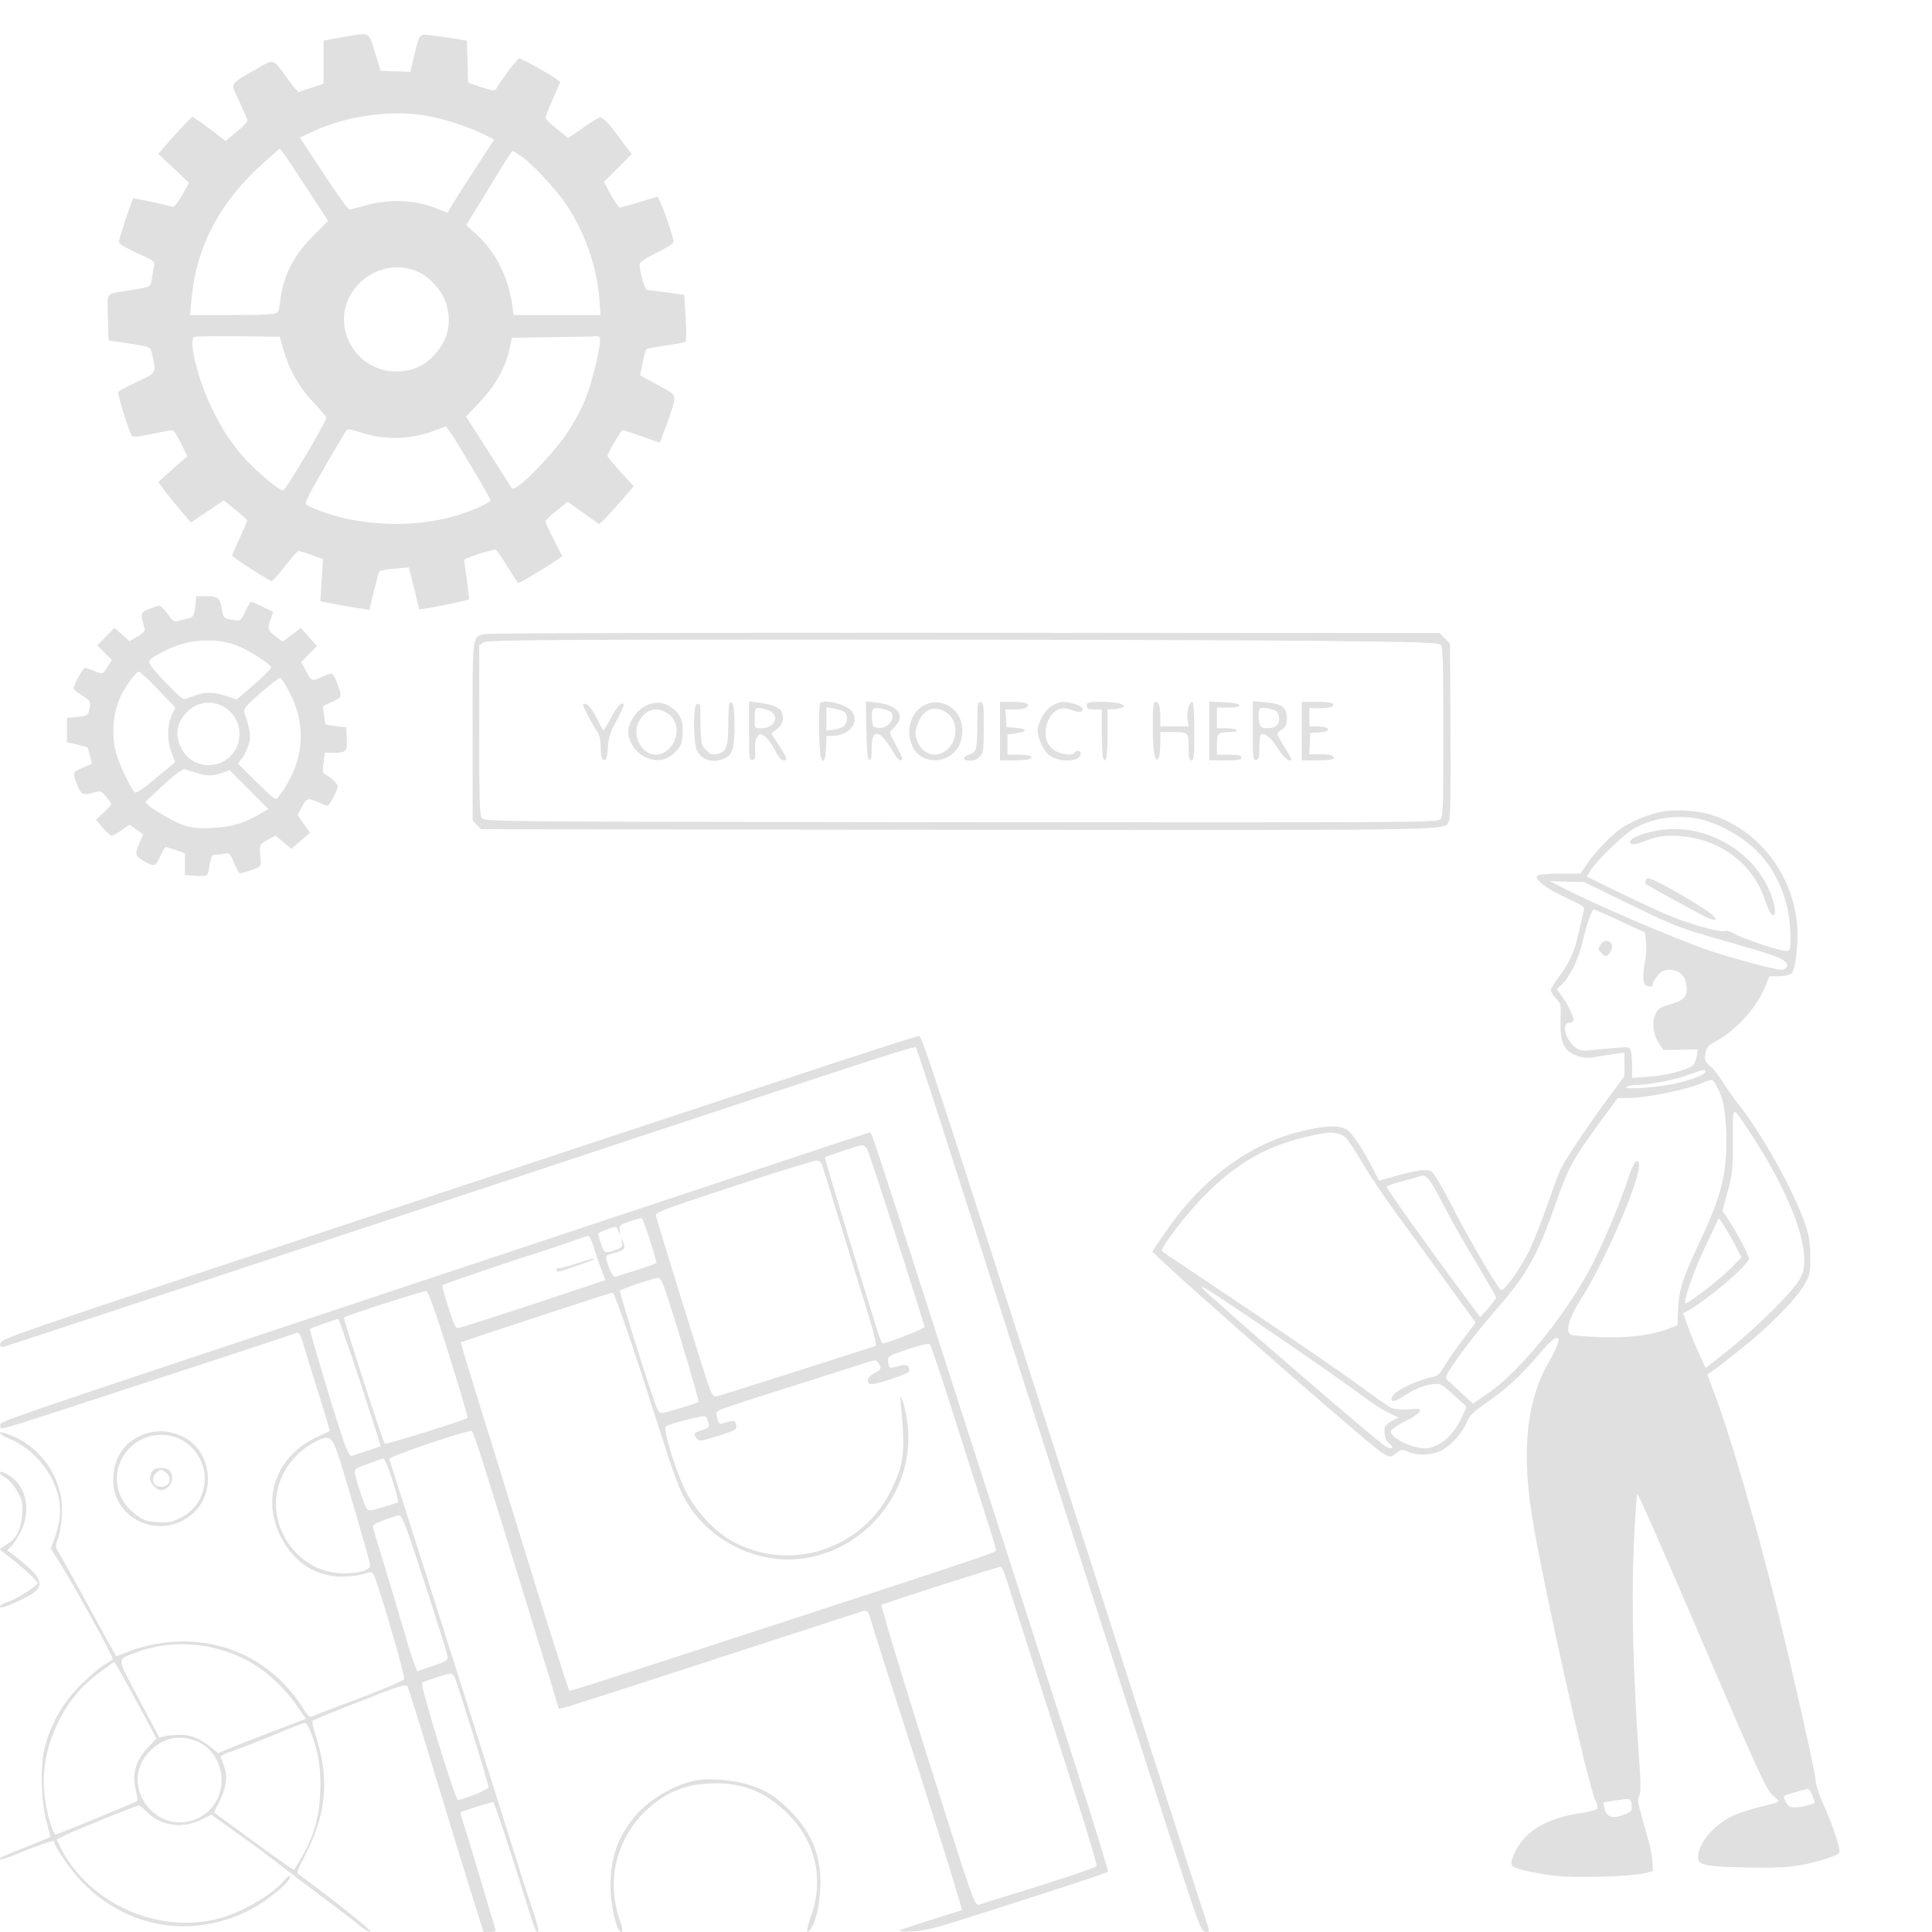 <?xml version="1.0" standalone="no"?>
<!DOCTYPE svg PUBLIC "-//W3C//DTD SVG 20010904//EN"
 "http://www.w3.org/TR/2001/REC-SVG-20010904/DTD/svg10.dtd">
<svg version="1.0" xmlns="http://www.w3.org/2000/svg"
 width="1024pt" height="1024pt" viewBox="0 0 1024 1024"
 preserveAspectRatio="xMidYMid meet">

<g transform="translate(0,1024) scale(0.1,-0.1)"
fill="#e0e0e0" stroke="none">
<path d="M1810 10042 l-95 -17 0 -114 0 -114 -67 -23 -66 -22 -19 21 c-11 12
-36 45 -56 73 -60 83 -55 83 -154 25 -141 -82 -133 -66 -85 -168 22 -49 42
-93 44 -100 2 -7 -24 -34 -57 -61 l-59 -49 -84 64 c-47 35 -88 63 -92 63 -5 0
-47 -44 -95 -97 l-86 -98 81 -77 82 -77 -37 -66 c-21 -36 -42 -64 -49 -62 -24
9 -208 49 -210 45 -8 -8 -76 -217 -76 -230 0 -10 36 -32 96 -59 95 -43 96 -44
90 -74 -4 -16 -9 -47 -12 -67 -7 -40 -2 -38 -124 -58 -124 -20 -111 -3 -108
-142 l3 -122 80 -12 c154 -24 142 -19 154 -75 19 -87 20 -85 -83 -133 -51 -24
-96 -48 -99 -53 -6 -10 54 -204 71 -231 7 -10 29 -8 106 8 54 11 104 20 110
20 7 0 27 -31 45 -69 l34 -69 -44 -38 c-24 -22 -58 -53 -77 -69 l-33 -30 37
-50 c21 -28 60 -76 87 -107 l49 -57 87 58 87 59 62 -50 c34 -28 62 -53 62 -58
0 -4 -18 -46 -40 -93 -22 -47 -40 -88 -40 -91 0 -8 197 -136 210 -136 5 0 37
36 71 80 34 44 66 80 72 80 5 0 37 -10 69 -22 l60 -21 -7 -112 -7 -112 83 -16
c46 -9 105 -19 130 -22 l47 -7 23 96 c13 53 26 101 29 106 3 6 40 13 82 16
l75 7 28 -112 27 -111 42 6 c49 7 218 43 222 47 1 1 -4 47 -11 102 -8 55 -15
103 -15 107 0 10 158 60 169 54 5 -4 33 -45 62 -91 28 -47 54 -85 57 -85 8 0
137 77 189 112 l43 29 -45 89 c-25 49 -45 93 -44 97 0 5 27 30 59 56 l59 48
83 -60 83 -59 24 21 c13 12 54 58 92 101 l68 79 -70 76 c-38 42 -69 80 -69 84
0 15 72 137 80 137 5 0 51 -15 103 -33 l94 -34 37 99 c21 55 39 113 40 130 1
29 -5 33 -90 79 l-91 49 13 66 c6 36 16 69 20 73 5 4 52 13 104 20 52 7 99 16
103 20 5 5 5 62 1 128 l-7 120 -91 13 c-50 6 -98 12 -106 13 -13 2 -38 89 -40
137 0 10 33 32 90 60 61 30 90 50 90 61 0 19 -55 181 -74 215 l-11 22 -95 -29
c-52 -15 -100 -29 -105 -29 -6 0 -27 31 -48 68 l-36 68 73 73 74 74 -49 66
c-80 108 -106 134 -124 127 -9 -3 -50 -29 -90 -57 l-74 -51 -60 49 c-33 26
-60 53 -60 58 0 6 17 50 39 100 l40 90 -22 17 c-35 26 -183 108 -196 108 -10
0 -94 -111 -122 -160 -7 -12 -18 -11 -79 8 l-70 23 -3 112 -3 111 -70 12 c-38
6 -94 14 -123 17 -61 7 -58 11 -89 -117 l-18 -77 -79 3 -79 3 -30 98 c-35 112
-21 106 -177 79z m459 -417 c98 -19 216 -58 293 -96 l57 -29 -97 -149 c-53
-81 -109 -169 -124 -194 l-26 -45 -60 24 c-119 48 -261 51 -397 9 -27 -8 -55
-15 -62 -15 -11 0 -67 81 -226 323 l-38 58 76 35 c178 82 420 114 604 79z
m-639 -388 l109 -168 -77 -77 c-108 -108 -162 -216 -178 -353 -6 -53 -8 -57
-36 -63 -17 -3 -123 -6 -236 -6 l-205 0 8 82 c24 282 152 522 389 731 l79 70
19 -24 c10 -13 67 -100 128 -192z m1134 174 c59 -41 186 -178 241 -260 96
-145 160 -330 172 -498 l6 -83 -231 0 -230 0 -7 53 c-20 147 -88 282 -188 373
l-56 51 43 69 c23 38 77 126 120 197 42 70 80 127 82 127 3 0 25 -13 48 -29z
m-542 -615 c58 -28 115 -91 138 -152 37 -101 20 -198 -52 -279 -52 -59 -107
-86 -184 -93 -247 -19 -395 267 -233 452 86 98 218 126 331 72z m-721 -406
c31 -109 83 -201 159 -281 38 -41 70 -78 70 -82 0 -22 -217 -387 -230 -387
-18 0 -129 91 -187 153 -82 88 -135 168 -194 291 -69 145 -119 343 -92 370 4
3 108 5 231 4 l225 -3 18 -65z m1679 43 c0 -51 -48 -240 -81 -318 -17 -42 -58
-117 -91 -167 -58 -88 -204 -247 -262 -284 -28 -18 -30 -18 -40 -1 -6 10 -62
97 -124 194 l-112 175 74 78 c81 85 135 181 157 282 l12 58 211 3 c116 1 221
3 234 5 18 2 22 -3 22 -25z m-799 -476 c34 -47 219 -358 219 -368 0 -15 -116
-65 -206 -89 -169 -44 -353 -49 -539 -13 -89 16 -235 69 -235 84 0 5 9 28 21
51 25 50 188 330 198 341 4 4 34 -2 67 -13 122 -43 267 -41 387 4 34 13 64 24
67 25 3 0 12 -10 21 -22z"/>
<path d="M1035 7025 c-7 -49 -10 -56 -34 -61 -14 -3 -38 -10 -53 -14 -25 -8
-31 -5 -59 36 -18 24 -37 44 -43 44 -6 0 -30 -8 -54 -17 -47 -18 -49 -24 -27
-99 6 -18 -1 -27 -36 -47 l-43 -26 -39 36 -40 35 -45 -46 -46 -46 38 -39 39
-39 -23 -36 c-25 -41 -25 -41 -73 -21 -20 8 -41 15 -47 15 -10 0 -60 -91 -60
-109 0 -6 20 -22 45 -37 45 -26 49 -36 36 -84 -6 -22 -14 -26 -61 -30 l-55 -5
0 -65 0 -65 53 -11 c30 -7 55 -14 56 -16 2 -1 8 -22 13 -45 l10 -41 -49 -21
c-55 -23 -56 -26 -23 -104 16 -40 28 -43 85 -27 33 10 37 8 62 -22 15 -18 28
-36 28 -40 0 -4 -18 -24 -41 -45 l-40 -38 36 -43 c20 -23 41 -42 46 -42 6 0
30 13 53 29 l43 30 36 -26 36 -26 -16 -36 c-30 -70 -29 -77 21 -106 25 -15 51
-23 57 -19 6 3 20 26 31 50 10 24 22 44 27 44 4 0 28 -7 54 -16 l47 -16 0 -58
0 -58 60 -4 c58 -3 60 -2 65 25 17 90 16 87 43 87 15 0 37 3 48 6 18 5 25 -2
45 -50 12 -31 27 -56 33 -55 6 0 34 9 61 18 48 17 50 20 47 52 -8 84 -9 82 35
107 l43 23 43 -35 42 -35 49 43 50 43 -34 46 -33 47 19 36 c29 54 36 57 85 34
24 -11 49 -20 55 -20 11 0 54 82 54 104 0 8 -17 26 -37 42 -21 15 -40 29 -42
30 -1 2 0 26 4 53 l7 51 46 0 c67 0 74 7 70 76 l-3 59 -53 6 c-29 4 -55 9 -56
10 -2 2 -6 25 -9 50 l-6 46 50 23 c54 26 53 23 23 108 -9 23 -21 42 -27 42 -7
0 -32 -9 -56 -20 -49 -23 -49 -23 -86 47 l-19 34 42 42 42 43 -43 48 -42 48
-48 -36 -49 -37 -35 26 c-44 34 -47 42 -29 91 l14 41 -54 26 c-30 15 -58 27
-63 27 -4 0 -18 -23 -31 -51 -24 -51 -24 -51 -64 -45 -52 9 -52 9 -60 58 -10
59 -20 68 -82 68 l-53 0 -6 -55z m217 -205 c58 -21 180 -98 185 -116 2 -6 -38
-48 -90 -92 l-93 -80 -54 19 c-66 22 -112 23 -165 3 -22 -8 -47 -17 -55 -20
-10 -3 -49 32 -109 96 -106 115 -106 102 2 160 113 61 264 73 379 30z m-414
-235 l91 -95 -19 -42 c-25 -55 -25 -134 -1 -197 l19 -50 -101 -85 c-70 -58
-105 -82 -113 -75 -20 16 -84 152 -99 209 -27 101 -15 223 30 310 28 55 77
120 91 120 6 0 52 -43 102 -95z m689 -1 c105 -190 86 -388 -52 -569 -15 -18
-19 -15 -114 79 l-100 99 24 31 c13 17 28 51 35 76 10 44 7 65 -25 166 -5 17
10 35 87 102 51 45 98 80 103 79 6 -2 25 -30 42 -63z m-330 -97 c71 -48 93
-144 51 -219 -65 -115 -231 -110 -288 8 -36 73 -23 139 38 197 54 51 136 57
199 14z m-158 -343 c56 -18 88 -18 138 0 l40 14 103 -103 102 -103 -46 -27
c-84 -49 -146 -67 -247 -73 -76 -4 -109 -1 -155 14 -58 18 -208 110 -202 123
2 4 46 46 98 94 61 55 100 84 110 80 8 -3 35 -12 59 -19z"/>
<path d="M2577 6880 c-76 -14 -72 15 -72 -515 l0 -474 23 -23 23 -23 2530 -3
c2739 -2 2570 -5 2599 48 7 13 10 170 8 480 l-3 460 -28 27 -27 28 -2508 1
c-1379 1 -2524 -2 -2545 -6z m4427 -37 c511 -5 620 -9 632 -20 12 -12 14 -91
14 -462 0 -422 -1 -449 -18 -465 -17 -15 -201 -16 -2541 -14 -2484 3 -2523 3
-2537 22 -12 16 -14 97 -14 467 l0 448 22 15 c20 14 219 16 1924 16 1045 0
2179 -3 2518 -7z"/>
<path d="M3420 6498 c-48 -25 -90 -89 -90 -137 0 -50 38 -108 86 -132 63 -30
116 -22 162 25 31 30 36 43 40 94 5 68 -12 109 -56 140 -46 34 -91 36 -142 10z
m117 -38 c65 -39 66 -140 2 -195 -108 -90 -229 84 -128 185 36 36 78 39 126
10z"/>
<path d="M3867 6513 c-4 -3 -7 -53 -7 -109 0 -123 -10 -151 -58 -160 -28 -6
-38 -2 -60 20 -25 25 -27 33 -29 129 -1 56 -2 105 -2 110 -1 4 -8 7 -16 7 -22
0 -22 -208 0 -250 26 -50 82 -66 143 -41 44 18 56 58 55 179 0 95 -9 133 -26
115z"/>
<path d="M3970 6365 c0 -144 1 -156 18 -153 14 3 16 13 14 53 -2 32 2 57 11
69 14 19 16 19 39 4 14 -9 38 -41 54 -72 19 -37 35 -56 48 -56 22 0 19 11 -30
87 l-36 56 31 24 c30 24 38 52 25 88 -9 24 -52 42 -117 50 l-57 7 0 -157z m92
114 c76 -20 53 -99 -28 -99 -34 0 -34 0 -34 48 0 66 2 68 62 51z"/>
<path d="M4347 6513 c-9 -8 -7 -237 2 -277 11 -52 26 -33 29 37 l3 67 30 0
c96 0 154 83 96 138 -36 34 -139 56 -160 35z m125 -44 c21 -11 23 -48 5 -73
-7 -9 -32 -20 -55 -23 l-42 -6 0 63 0 62 37 -7 c21 -4 46 -11 55 -16z"/>
<path d="M4592 6370 c2 -112 6 -154 16 -158 8 -2 12 12 12 51 0 68 7 87 31 87
18 0 56 -45 91 -109 9 -17 24 -31 33 -31 13 0 9 15 -23 74 -40 74 -40 74 -20
93 72 65 36 125 -86 139 l-57 7 3 -153z m126 98 c35 -29 -8 -91 -61 -86 -29 3
-32 6 -35 42 -5 60 2 69 46 61 20 -4 43 -11 50 -17z"/>
<path d="M4900 6503 c-74 -38 -103 -138 -63 -220 45 -96 185 -97 243 -1 26 44
27 122 0 165 -39 65 -117 89 -180 56z m120 -42 c59 -42 58 -145 -1 -195 -59
-50 -137 -23 -160 54 -10 33 -9 47 6 86 29 78 91 99 155 55z"/>
<path d="M5180 6408 c0 -138 -4 -154 -41 -167 -48 -16 -33 -38 21 -31 8 1 24
10 34 21 18 16 20 33 20 151 1 118 -1 133 -16 136 -16 3 -18 -7 -18 -110z"/>
<path d="M5300 6365 l0 -155 69 0 c38 0 76 3 85 6 31 12 4 24 -55 24 l-59 0 0
54 0 53 41 6 c69 9 68 25 -2 30 l-44 3 -3 47 -3 47 48 0 c26 0 54 4 62 9 28
18 -1 31 -70 31 l-69 0 0 -155z"/>
<path d="M5580 6502 c-40 -21 -80 -90 -80 -137 1 -42 34 -110 64 -130 57 -38
156 -33 164 8 4 18 -22 24 -33 7 -9 -14 -50 -12 -90 4 -62 26 -82 103 -45 176
26 51 72 68 126 45 23 -9 41 -12 47 -6 15 15 0 29 -41 41 -52 14 -72 13 -112
-8z"/>
<path d="M5760 6500 c0 -17 7 -20 40 -20 l40 0 0 -119 c0 -66 3 -126 6 -135
16 -42 24 -4 24 119 l0 135 28 1 c15 0 36 4 47 8 19 8 19 8 -2 19 -12 7 -58
12 -102 12 -74 0 -81 -2 -81 -20z"/>
<path d="M6110 6391 c0 -132 12 -200 30 -171 6 8 10 43 10 78 l0 62 59 0 c90
0 91 -1 91 -81 0 -55 3 -69 15 -69 13 0 15 24 15 155 0 99 -4 155 -10 155 -17
0 -32 -53 -26 -92 l6 -38 -75 0 -75 0 0 49 c0 59 -7 81 -26 81 -11 0 -14 -25
-14 -129z"/>
<path d="M6410 6365 l0 -155 85 0 c69 0 85 3 85 15 0 12 -14 15 -65 15 l-65 0
0 54 c0 60 6 66 71 66 24 0 38 4 34 10 -3 6 -28 10 -56 10 l-49 0 0 55 0 55
61 0 c44 0 60 3 57 13 -3 8 -31 13 -81 15 l-77 3 0 -156z"/>
<path d="M6640 6366 c0 -145 1 -157 18 -154 14 3 17 14 17 65 0 34 3 65 7 69
16 15 57 -17 89 -70 30 -48 62 -76 74 -64 2 2 -14 32 -35 66 -22 35 -40 67
-40 71 0 5 11 16 25 25 20 13 25 25 25 61 0 57 -25 75 -115 83 l-65 5 0 -157z
m126 103 c8 -6 14 -24 14 -40 0 -32 -23 -49 -68 -49 -22 0 -31 6 -36 23 -8 31
-7 72 2 81 9 10 70 0 88 -15z"/>
<path d="M6900 6365 l0 -155 85 0 c79 0 102 8 73 26 -6 4 -36 7 -65 6 l-54 -1
3 57 3 57 48 3 c72 5 56 32 -19 32 l-34 0 0 49 0 48 53 -1 c28 0 58 3 65 8 27
16 -2 26 -79 26 l-79 0 0 -155z"/>
<path d="M3090 6505 c0 -10 52 -110 72 -138 15 -20 21 -46 22 -90 1 -48 5 -62
17 -65 13 -2 17 10 21 66 4 58 12 83 48 146 23 43 40 80 36 83 -13 13 -35 -10
-67 -71 -19 -36 -37 -66 -40 -66 -3 0 -13 17 -23 38 -26 56 -59 102 -73 102
-7 0 -13 -2 -13 -5z"/>
<path d="M8813 5939 c-63 -11 -152 -46 -210 -82 -52 -33 -142 -125 -190 -194
l-36 -53 -106 0 c-58 0 -113 -5 -121 -10 -24 -17 46 -71 156 -121 83 -38 94
-46 89 -64 -3 -11 -15 -63 -27 -115 -23 -106 -47 -159 -107 -239 -23 -30 -41
-61 -41 -70 0 -8 12 -28 27 -43 26 -27 27 -32 24 -117 -3 -125 20 -168 102
-191 26 -8 55 -8 90 -1 29 5 73 12 100 16 l47 6 0 -62 0 -62 -92 -125 c-121
-166 -229 -328 -250 -377 -10 -22 -43 -112 -73 -199 -31 -88 -74 -194 -95
-235 -43 -87 -127 -204 -143 -198 -17 5 -172 270 -264 450 -48 95 -94 172
-106 178 -25 14 -79 7 -190 -24 l-88 -25 -26 51 c-49 99 -106 187 -135 212
-39 33 -109 33 -247 0 -287 -70 -535 -256 -734 -550 l-60 -89 79 -74 c114
-107 614 -548 859 -758 334 -286 311 -271 358 -234 23 18 27 19 61 5 50 -21
122 -19 173 6 52 25 115 95 139 154 15 35 34 53 104 101 101 69 187 149 282
262 105 125 133 102 49 -43 -118 -205 -147 -462 -92 -815 53 -337 298 -1437
337 -1512 9 -17 13 -36 11 -43 -3 -7 -39 -17 -84 -24 -191 -28 -308 -100 -359
-220 -25 -60 -21 -66 57 -85 39 -9 110 -22 157 -28 104 -12 395 -5 470 12 l52
12 -1 41 c0 23 -8 71 -18 107 -10 36 -28 102 -41 148 -19 67 -21 86 -11 105 9
17 8 69 -4 232 -29 408 -38 798 -26 1090 7 148 15 273 19 277 4 4 137 -298
296 -670 357 -833 387 -899 429 -934 37 -30 41 -27 -82 -57 -46 -11 -107 -32
-136 -45 -100 -46 -184 -145 -185 -219 0 -43 32 -50 256 -55 215 -5 294 5 432
49 45 15 62 25 62 39 0 29 -48 167 -87 249 -19 42 -37 96 -39 121 -4 53 -132
623 -210 935 -110 438 -237 876 -320 1100 l-45 120 23 15 c13 8 79 59 148 114
149 118 292 261 340 342 34 56 35 62 35 154 -1 77 -6 110 -28 175 -60 174
-225 470 -351 630 -30 39 -69 93 -86 122 -17 28 -46 65 -64 81 -30 26 -33 33
-27 68 6 34 12 42 59 67 106 57 217 182 260 293 l20 49 51 1 c33 1 58 7 68 16
20 21 36 164 28 257 -23 273 -211 510 -463 585 -69 20 -183 27 -249 15z m211
-44 c97 -25 214 -92 287 -165 113 -111 179 -280 179 -456 0 -73 0 -74 -26 -74
-34 0 -231 66 -271 91 -20 13 -41 18 -53 14 -23 -7 -166 32 -278 76 -42 17
-161 71 -264 121 l-187 91 17 30 c29 51 184 201 238 229 105 57 243 73 358 43z
m-409 -437 c274 -133 278 -134 537 -208 234 -67 284 -84 310 -107 21 -19 8
-43 -23 -43 -31 0 -279 67 -389 105 -191 67 -610 247 -775 334 l-60 31 90 -3
90 -2 220 -107z m-29 -99 l132 -61 6 -47 c3 -26 2 -71 -4 -100 -15 -80 -13
-128 6 -135 25 -9 34 -7 34 8 0 8 12 28 26 45 20 24 34 31 62 31 59 -1 92 -38
92 -103 0 -43 -20 -61 -93 -82 -52 -15 -61 -21 -74 -53 -19 -45 -10 -108 21
-154 l22 -33 91 1 91 2 -5 -37 c-3 -20 -13 -42 -22 -49 -30 -24 -147 -54 -233
-59 l-88 -6 0 69 c0 38 -4 75 -9 83 -9 14 -12 14 -206 -5 -51 -5 -64 -3 -86
15 -55 43 -74 131 -28 131 10 0 19 7 19 15 0 20 -36 91 -66 131 l-23 31 29 28
c44 42 87 133 110 231 19 85 47 164 58 164 3 0 65 -27 138 -61z m452 -801 c-6
-17 -83 -45 -172 -64 -92 -19 -267 -30 -246 -15 8 6 34 11 56 11 66 0 206 27
275 54 75 28 92 31 87 14z m68 -89 c31 -60 44 -145 44 -280 0 -181 -30 -293
-140 -529 -92 -195 -112 -257 -116 -360 l-3 -84 -46 -18 c-88 -35 -219 -51
-365 -45 -74 3 -143 8 -153 12 -32 13 -12 88 49 184 137 213 332 671 310 728
-11 28 -31 -3 -61 -97 -40 -120 -115 -300 -179 -429 -130 -259 -386 -577 -558
-695 l-81 -56 -61 57 c-34 31 -67 62 -75 69 -12 11 -9 22 24 71 52 80 153 208
248 317 149 171 209 278 301 543 68 196 92 240 255 461 l75 102 46 0 c105 0
317 43 405 81 22 10 44 16 50 15 5 -1 19 -22 31 -47z m161 -219 c182 -272 295
-533 296 -686 0 -50 -5 -71 -28 -110 -37 -65 -243 -267 -383 -377 l-112 -88
-35 77 c-19 42 -46 107 -59 144 l-25 69 35 20 c112 66 314 240 314 270 0 18
-67 143 -112 210 l-29 44 28 101 c25 92 28 116 28 272 0 193 -8 188 82 54z
m-2132 -42 c12 -13 53 -75 90 -138 37 -63 116 -180 175 -260 58 -80 177 -243
264 -363 l157 -217 -76 -101 c-41 -55 -84 -118 -95 -139 -14 -27 -29 -41 -48
-46 -93 -19 -205 -72 -222 -105 -16 -30 8 -33 48 -6 64 42 115 64 162 70 44 6
46 5 114 -56 l69 -63 -22 -49 c-41 -93 -106 -155 -178 -170 -66 -13 -209 52
-201 92 2 7 37 31 78 51 79 39 101 70 45 64 -57 -6 -106 -2 -128 9 -12 7 -87
60 -167 119 -80 58 -345 241 -590 405 -245 164 -447 300 -450 302 -16 13 131
205 238 310 185 183 357 271 622 317 46 8 94 -3 115 -26z m510 -344 c39 -77
120 -220 179 -316 58 -97 106 -180 106 -185 0 -5 -19 -30 -42 -57 l-43 -47
-106 143 c-174 235 -389 537 -389 547 0 5 37 19 83 30 45 12 87 24 92 26 34
13 49 -4 120 -141z m1549 -218 l36 -70 -52 -54 c-74 -74 -248 -207 -248 -188
0 36 57 192 116 315 l64 135 24 -35 c13 -18 40 -65 60 -103z m-2519 -424 c233
-157 473 -325 564 -394 35 -26 89 -60 119 -75 l54 -26 -36 -19 c-20 -10 -36
-26 -37 -36 -3 -42 4 -67 24 -83 31 -25 14 -35 -22 -13 -55 35 -922 784 -966
834 -26 30 34 -8 300 -188z m2931 -2498 c8 -20 14 -37 12 -39 -12 -9 -77 -25
-104 -25 -27 0 -36 6 -49 30 -13 25 -13 31 -2 35 14 6 107 32 120 34 4 0 15
-15 23 -35z m-958 -53 c3 -28 -1 -33 -32 -46 -66 -28 -102 -18 -112 31 l-6 31
64 10 c81 13 82 12 86 -26z"/>
<path d="M8769 5835 c-70 -14 -129 -39 -129 -55 0 -21 24 -20 84 4 49 20 82
26 138 26 230 0 424 -134 493 -340 18 -54 32 -80 42 -80 22 0 10 69 -26 145
-103 220 -364 350 -602 300z"/>
<path d="M8723 5574 c-3 -8 -4 -16 -2 -18 7 -7 254 -143 308 -170 83 -42 86
-17 4 36 -83 55 -215 130 -266 152 -34 14 -39 14 -44 0z"/>
<path d="M8483 5234 c-15 -24 -15 -26 5 -46 17 -17 24 -19 35 -9 18 14 27 45
18 58 -15 23 -41 22 -58 -3z"/>
<path d="M4475 4624 c-848 -279 -1869 -617 -3135 -1037 -1243 -412 -1335 -444
-1338 -466 -3 -21 -1 -23 25 -17 26 7 1252 412 3663 1211 987 327 1157 381
1164 374 7 -8 127 -380 451 -1394 471 -1473 924 -2881 998 -3100 56 -167 66
-190 86 -193 20 -3 22 0 16 20 -4 13 -59 181 -121 373 -62 193 -252 784 -422
1315 -911 2842 -975 3040 -991 3039 -9 0 -187 -57 -396 -125z"/>
<path d="M2440 3518 c-2594 -863 -2434 -808 -2438 -835 -3 -20 2 -20 125 19
114 35 1414 461 1448 474 10 4 20 -15 35 -68 12 -40 48 -158 81 -262 33 -104
58 -190 57 -191 -2 -1 -33 -16 -70 -33 -171 -79 -263 -247 -228 -418 25 -122
108 -237 204 -283 91 -45 187 -49 303 -15 20 5 24 -3 59 -113 71 -226 132
-448 126 -454 -11 -11 -147 -67 -287 -119 -71 -27 -147 -55 -167 -64 -21 -9
-41 -16 -45 -16 -4 0 -21 21 -37 46 -143 226 -372 354 -636 354 -102 0 -219
-23 -304 -60 -27 -11 -50 -19 -51 -18 -2 2 -69 125 -150 273 -81 149 -154 278
-161 289 -10 15 -10 26 3 60 20 58 28 172 14 235 -33 154 -151 283 -298 326
-41 12 -24 -10 23 -29 166 -68 286 -250 271 -410 -3 -34 -15 -87 -27 -118
l-21 -56 44 -69 c73 -113 292 -512 285 -518 -2 -1 -23 -15 -48 -30 -25 -15
-81 -65 -126 -109 -95 -96 -162 -216 -190 -342 -22 -99 -15 -286 15 -389 11
-38 19 -71 17 -72 -1 -1 -60 -25 -131 -54 -138 -55 -141 -56 -133 -64 3 -3 38
8 78 25 114 47 210 80 207 72 -6 -19 85 -152 149 -218 239 -245 580 -302 885
-149 100 51 234 164 215 182 -3 3 -15 -6 -27 -20 -60 -77 -227 -175 -356 -207
-317 -82 -682 83 -829 372 l-24 48 41 21 c56 28 379 159 394 159 6 0 24 -14
41 -31 70 -75 188 -94 288 -45 l56 28 135 -97 c74 -52 172 -125 217 -160 46
-36 151 -115 233 -177 83 -61 171 -129 197 -151 26 -21 54 -37 62 -35 12 2
-194 167 -376 300 -17 12 -15 19 26 98 117 225 134 409 60 638 -14 42 -21 78
-17 82 9 8 396 161 456 180 22 7 42 8 46 4 4 -5 60 -184 125 -399 65 -214 154
-506 198 -648 l81 -257 35 0 c28 0 33 3 27 18 -3 9 -36 116 -71 237 -36 121
-76 255 -90 298 -15 43 -24 80 -23 81 9 7 171 58 174 54 7 -7 104 -299 160
-483 32 -104 61 -194 66 -199 22 -24 16 10 -21 120 -23 65 -79 243 -126 394
-79 255 -621 1960 -631 1987 -5 13 422 157 438 148 5 -4 31 -77 58 -163 52
-163 315 -1018 371 -1203 l32 -107 37 10 c36 9 383 121 1141 368 223 73 417
136 432 140 27 8 28 8 53 -78 15 -48 68 -217 120 -377 195 -604 358 -1126 353
-1129 -2 -1 -73 -24 -158 -50 -85 -27 -162 -52 -170 -57 -10 -6 14 -8 65 -6
69 3 124 17 400 106 469 150 629 203 638 211 4 4 -156 515 -357 1136 -200 621
-446 1383 -546 1694 -324 1010 -351 1090 -358 1089 -4 0 -981 -325 -2172 -721z
m2158 627 c17 -36 302 -923 302 -938 0 -10 -197 -87 -222 -87 -8 0 -17 27
-193 604 -63 208 -114 380 -113 381 12 9 177 64 194 64 13 1 25 -9 32 -24z
m-240 -82 c6 -16 32 -98 57 -183 26 -85 80 -261 120 -390 105 -337 116 -380
102 -385 -180 -59 -827 -264 -841 -267 -15 -2 -23 10 -43 67 -36 105 -275 878
-277 894 -1 16 56 37 514 187 173 56 325 103 336 103 15 1 25 -8 32 -26z
m-913 -397 c19 -62 35 -115 35 -119 0 -3 -46 -20 -102 -37 -55 -18 -107 -34
-115 -37 -13 -5 -34 34 -48 89 -6 24 -3 26 44 38 53 13 60 23 40 65 -8 16 -8
15 -4 -8 5 -23 1 -29 -20 -37 -68 -26 -71 -25 -89 26 -9 26 -16 51 -16 55 0 7
91 41 96 36 2 -1 8 -14 14 -27 10 -24 10 -24 5 5 -5 29 -3 31 52 51 32 12 61
19 65 17 4 -2 23 -55 43 -117z m-299 -33 c9 -32 27 -85 40 -118 l23 -60 -382
-127 c-210 -69 -390 -127 -399 -127 -13 -1 -25 24 -52 111 -20 62 -34 114 -31
116 5 6 394 139 490 167 44 14 123 40 175 59 52 19 100 35 107 35 7 1 20 -25
29 -56z m377 -223 c71 -214 185 -596 179 -601 -8 -8 -181 -59 -198 -59 -6 0
-16 12 -22 26 -23 50 -202 618 -196 623 10 11 189 70 204 68 9 -1 23 -26 33
-57z m-1144 -348 c57 -182 102 -334 99 -337 -11 -12 -433 -143 -439 -137 -10
11 -221 664 -216 669 10 10 423 143 437 140 10 -1 48 -109 119 -335z m1005
-54 c68 -211 141 -435 161 -498 21 -63 50 -142 65 -175 82 -181 259 -315 462
-351 413 -74 795 299 737 720 -6 44 -17 94 -25 110 -14 31 -14 31 -9 -19 24
-248 17 -312 -50 -450 -156 -325 -556 -447 -862 -263 -86 52 -182 159 -230
258 -56 114 -121 329 -103 340 28 17 203 61 210 53 5 -4 11 -20 15 -34 6 -23
2 -27 -34 -39 -45 -15 -47 -18 -28 -44 12 -17 18 -16 114 14 95 30 100 33 95
57 -4 21 -9 24 -31 20 -14 -3 -34 -9 -43 -12 -13 -5 -19 1 -26 27 -8 29 -6 35
13 45 12 7 172 59 356 117 184 58 365 116 402 128 68 22 69 22 83 3 19 -26 14
-37 -24 -54 -33 -15 -44 -47 -19 -57 20 -7 207 55 207 69 -1 32 -16 39 -59 26
-47 -14 -51 -12 -54 26 -2 27 2 29 105 64 68 22 111 32 117 26 5 -6 55 -154
111 -330 56 -176 133 -417 171 -536 38 -119 69 -221 69 -225 0 -12 -48 -28
-1165 -393 -1102 -359 -1093 -356 -1098 -350 -6 6 -164 505 -252 794 -42 138
-133 430 -201 649 -68 219 -123 400 -122 401 5 5 793 263 805 264 7 1 64 -158
137 -381z m-1474 -95 c60 -185 109 -337 107 -338 -1 -1 -33 -13 -72 -25 -38
-13 -75 -25 -82 -27 -6 -3 -20 21 -33 54 -33 87 -192 614 -187 619 4 5 138 52
149 53 4 1 57 -151 118 -336z m-118 -383 c29 -86 164 -549 170 -584 7 -41
-140 -60 -239 -31 -161 48 -275 216 -259 384 11 123 88 236 201 296 80 42 93
35 127 -65z m268 -76 c26 -71 55 -173 49 -177 -2 -2 -38 -13 -79 -25 -71 -21
-76 -22 -88 -5 -14 20 -62 170 -62 195 0 11 23 24 73 41 39 14 75 26 79 26 4
1 16 -24 28 -55z m98 -326 c48 -134 211 -641 214 -667 3 -21 -5 -26 -79 -51
l-82 -28 -14 37 c-9 20 -30 86 -47 147 -34 118 -156 522 -170 566 -8 25 -6 27
58 52 37 14 72 25 79 25 6 1 25 -36 41 -81z m3173 -249 c130 -405 255 -797
360 -1124 71 -219 125 -402 121 -406 -11 -10 -198 -73 -414 -139 -109 -33
-204 -63 -211 -66 -18 -6 -34 36 -166 451 -179 561 -355 1135 -349 1139 10 8
625 204 632 202 6 -1 18 -27 27 -57z m-4172 -380 c177 -48 316 -153 430 -322
l32 -47 -28 -11 c-15 -6 -92 -35 -171 -65 -79 -30 -170 -66 -204 -80 l-61 -26
-26 21 c-70 56 -115 76 -171 76 -30 0 -68 -3 -85 -7 l-30 -8 -108 203 c-121
228 -120 209 -18 248 136 52 297 58 440 18z m-427 -292 l97 -181 -49 -53 c-62
-68 -80 -133 -61 -219 7 -30 11 -57 9 -60 -5 -5 -416 -174 -431 -177 -14 -3
-44 90 -57 180 -22 140 2 281 70 418 52 107 123 191 217 260 l78 57 15 -23 c8
-12 59 -103 112 -202z m1677 145 c13 -24 181 -568 181 -585 0 -11 -137 -67
-163 -67 -14 0 -201 610 -190 621 9 8 131 48 150 48 7 1 17 -7 22 -17z m-759
-299 c40 -105 52 -189 47 -313 -5 -134 -34 -233 -98 -343 l-40 -68 -32 20
c-18 11 -113 80 -213 153 l-180 132 29 58 c37 71 45 139 23 192 -9 21 -16 42
-16 46 0 5 28 18 63 29 34 12 132 50 217 85 85 36 160 65 167 65 6 1 21 -25
33 -56z m-629 -34 c165 -50 208 -276 74 -387 -87 -71 -205 -68 -287 6 -103 93
-104 242 -3 331 68 59 133 74 216 50z"/>
<path d="M3048 3541 c-48 -16 -90 -26 -93 -23 -3 3 -5 0 -5 -6 0 -7 4 -12 8
-12 12 0 184 59 190 65 9 9 -12 4 -100 -24z"/>
<path d="M788 2646 c-119 -32 -188 -125 -188 -251 1 -215 260 -323 423 -176
125 112 97 330 -51 405 -61 30 -125 38 -184 22z m177 -39 c87 -49 136 -151
116 -247 -15 -75 -54 -128 -121 -163 -48 -25 -63 -28 -122 -25 -55 3 -75 9
-110 34 -129 90 -146 254 -38 362 72 72 185 88 275 39z"/>
<path d="M812 2448 c-24 -31 -23 -57 2 -83 30 -30 46 -31 76 -7 25 20 30 63
10 87 -15 18 -74 20 -88 3z m70 -15 c32 -29 16 -73 -27 -73 -43 0 -58 39 -28
72 20 22 31 23 55 1z"/>
<path d="M0 2433 c0 -5 13 -15 29 -25 16 -9 44 -40 61 -70 27 -47 31 -60 28
-118 -4 -82 -32 -138 -81 -165 -20 -11 -37 -22 -37 -25 0 -3 21 -22 48 -41 66
-50 152 -129 152 -140 0 -14 -118 -88 -162 -101 -34 -10 -52 -28 -29 -28 19 0
137 54 168 77 61 45 38 90 -95 193 l-43 33 25 26 c13 14 36 51 50 81 54 115
20 246 -76 296 -31 16 -38 17 -38 7z"/>
<path d="M3685 803 c-115 -24 -251 -105 -321 -191 -91 -112 -128 -217 -128
-367 0 -108 32 -245 58 -245 9 0 6 19 -12 73 -80 238 10 494 222 635 77 50
151 74 251 79 170 10 299 -40 421 -161 146 -146 191 -339 125 -536 -30 -86
-31 -111 -5 -75 26 35 46 117 51 210 10 169 -40 299 -162 420 -82 82 -144 118
-251 145 -71 18 -195 25 -249 13z"/>
</g>
</svg>
